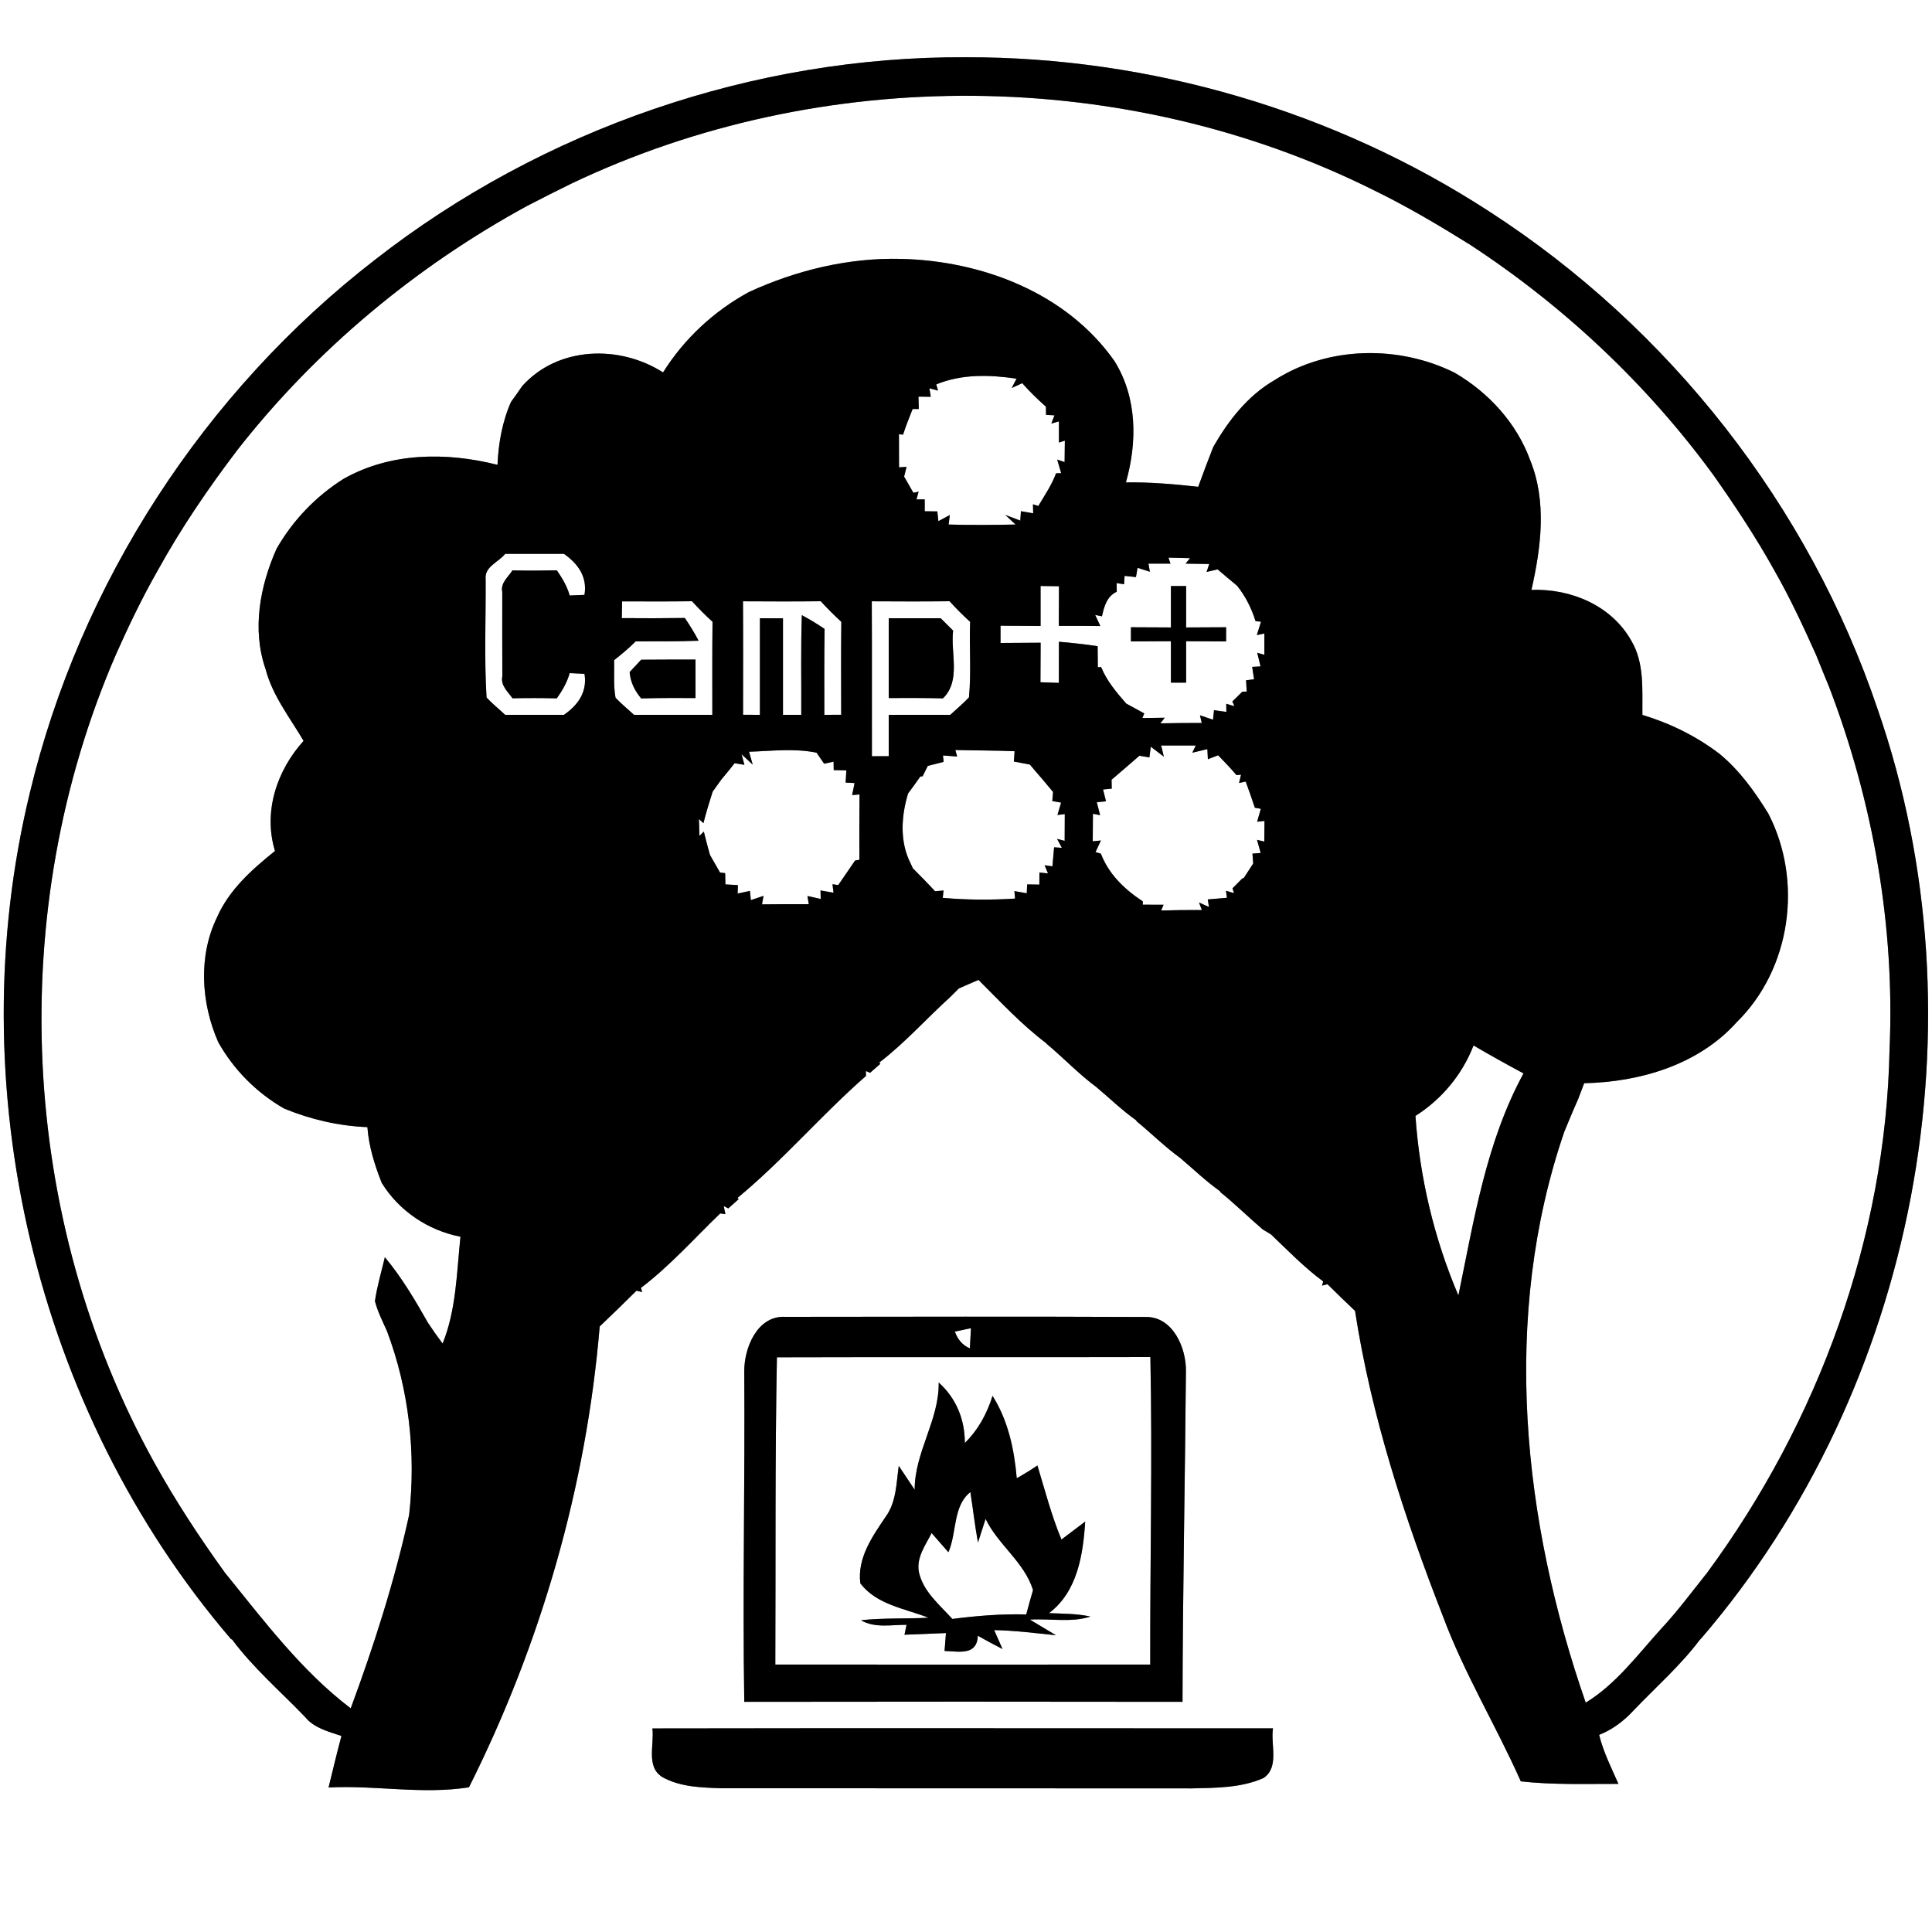 <?xml version="1.0" encoding="UTF-8" ?>
<!DOCTYPE svg PUBLIC "-//W3C//DTD SVG 1.1//EN" "http://www.w3.org/Graphics/SVG/1.1/DTD/svg11.dtd">
<svg width="300pt" height="300pt" viewBox="0 0 300 300" version="1.1" xmlns="http://www.w3.org/2000/svg">
<rect x="0" y="0" width="300" height="300" fill="#808080" stroke="none"/>
<g id="#ffffffff">
<path fill="#ffffff" opacity="1.00" d=" M 0.00 0.00 L 300.00 0.00 L 300.00 300.00 L 0.00 300.00 L 0.00 0.00 M 58.29 40.29 C 31.75 60.80 12.44 90.49 4.63 123.13 C -6.39 168.59 5.42 218.96 35.88 254.53 L 36.02 254.56 C 39.32 259.00 43.55 262.63 47.37 266.61 C 48.79 268.35 51.00 268.87 53.02 269.56 C 52.31 272.22 51.67 274.89 51.02 277.56 C 58.29 277.18 65.59 278.68 72.82 277.53 C 83.99 255.26 91.04 230.83 93.12 205.97 C 95.04 204.14 96.95 202.30 98.83 200.42 L 99.71 200.63 L 99.53 199.98 C 104.02 196.57 107.78 192.33 111.83 188.42 L 112.64 188.53 L 112.38 187.28 L 113.09 187.64 C 113.49 187.28 114.30 186.56 114.70 186.20 L 114.52 186.01 C 121.60 180.16 127.57 173.11 134.47 167.07 L 134.45 166.30 L 135.10 166.59 C 135.51 166.23 136.31 165.53 136.71 165.18 L 136.52 165.00 C 140.51 161.95 143.85 158.17 147.56 154.81 C 147.89 154.48 148.54 153.83 148.87 153.50 C 149.89 153.05 150.91 152.59 151.94 152.16 C 155.33 155.53 158.59 159.07 162.42 161.96 L 162.53 162.09 C 165.14 164.27 167.49 166.76 170.23 168.79 C 172.30 170.52 174.24 172.42 176.45 173.98 L 176.48 174.10 C 178.76 175.96 180.85 178.06 183.24 179.79 C 185.30 181.53 187.25 183.42 189.46 184.98 L 189.47 185.09 C 191.75 186.93 193.84 188.99 196.07 190.90 C 196.39 191.09 197.03 191.48 197.35 191.67 C 199.99 194.18 202.53 196.82 205.47 198.98 L 205.29 199.63 L 206.13 199.41 C 207.54 200.81 208.97 202.19 210.41 203.55 C 212.92 219.85 218.08 235.65 224.06 250.98 C 227.36 259.86 232.32 267.98 236.15 276.61 C 241.19 277.17 246.25 276.99 251.31 277.00 C 250.20 274.51 248.97 272.04 248.31 269.39 C 250.37 268.58 252.14 267.24 253.63 265.63 C 257.10 261.99 260.92 258.65 263.96 254.61 L 264.13 254.45 C 297.60 215.54 308.38 158.63 291.57 110.16 C 280.92 78.55 259.21 50.89 231.22 32.82 C 207.21 17.22 178.63 8.85 150.00 8.89 C 117.06 8.73 84.25 20.03 58.29 40.29 M 115.57 213.02 C 115.69 230.10 115.30 247.18 115.57 264.26 C 138.25 264.22 160.94 264.23 183.62 264.26 C 183.65 247.15 184.01 230.05 184.15 212.95 C 184.22 209.32 182.12 204.41 177.89 204.50 C 159.24 204.42 140.58 204.46 121.93 204.48 C 117.55 204.26 115.52 209.37 115.57 213.02 M 101.30 268.39 C 101.64 270.89 100.25 274.37 102.88 275.96 C 105.63 277.49 108.91 277.57 111.99 277.68 C 136.34 277.70 160.69 277.67 185.04 277.70 C 188.78 277.61 192.69 277.64 196.18 276.10 C 198.70 274.44 197.27 270.89 197.67 268.38 C 165.55 268.38 133.42 268.33 101.30 268.39 Z" />
<path fill="#ffffff" opacity="1.00" d=" M 88.72 28.51 C 127.57 9.99 174.83 10.33 213.35 29.55 C 218.48 32.05 223.39 34.96 228.23 37.97 C 242.87 47.55 255.77 59.68 266.09 73.81 C 269.46 78.60 272.69 83.48 275.53 88.59 C 277.96 92.84 280.02 97.28 282.02 101.74 C 282.69 103.40 283.36 105.07 284.05 106.73 C 290.87 124.60 294.25 143.83 293.41 162.94 C 292.84 192.12 282.35 220.75 265.11 244.18 C 262.75 247.13 260.51 250.17 257.93 252.93 C 254.27 256.97 250.95 261.50 246.23 264.39 C 236.41 236.12 233.05 204.47 242.90 175.74 C 243.60 174.05 244.29 172.37 245.04 170.70 C 245.36 169.87 245.68 169.03 245.99 168.20 C 254.64 168.02 263.74 165.35 269.67 158.73 C 278.11 150.45 279.99 136.83 274.60 126.36 C 272.49 122.93 270.11 119.60 266.97 117.03 C 263.39 114.30 259.32 112.31 255.03 111.01 C 254.98 107.14 255.38 102.99 253.32 99.51 C 250.23 94.01 243.93 91.38 237.80 91.60 C 239.29 85.03 240.22 77.90 237.61 71.47 C 235.50 65.69 231.15 60.95 225.88 57.88 C 217.18 53.55 206.20 53.74 197.94 59.01 C 193.76 61.42 190.77 65.27 188.40 69.39 C 187.59 71.45 186.81 73.51 186.06 75.59 C 182.33 75.18 178.59 74.85 174.83 74.91 C 176.61 68.65 176.59 61.77 173.07 56.09 C 165.63 45.48 152.51 40.50 139.92 40.20 C 131.78 40.00 123.67 41.95 116.29 45.35 C 110.88 48.29 106.23 52.60 102.96 57.83 C 96.21 53.51 86.62 53.76 81.08 59.96 C 80.52 60.79 79.94 61.60 79.35 62.41 C 77.99 65.48 77.40 68.83 77.25 72.18 C 69.30 70.17 60.58 70.24 53.31 74.38 C 49.02 77.09 45.44 80.83 42.93 85.24 C 40.36 91.04 39.11 97.72 41.23 103.87 C 42.31 108.02 45.00 111.41 47.14 115.04 C 42.99 119.64 40.84 126.04 42.70 132.14 C 39.13 135.00 35.57 138.17 33.70 142.44 C 30.75 148.48 31.23 155.78 33.89 161.83 C 36.30 166.12 39.85 169.69 44.13 172.14 C 48.23 173.83 52.61 174.84 57.05 175.02 C 57.27 178.02 58.18 180.91 59.28 183.69 C 61.99 188.06 66.47 191.05 71.50 192.04 C 70.92 197.59 70.85 203.40 68.73 208.63 C 67.94 207.58 67.18 206.50 66.46 205.41 C 64.45 201.87 62.38 198.35 59.76 195.22 C 59.23 197.49 58.55 199.73 58.22 202.04 C 58.64 203.66 59.40 205.15 60.08 206.67 C 63.50 215.71 64.62 225.65 63.53 235.23 C 61.29 245.45 58.09 255.46 54.46 265.27 C 46.80 259.45 40.94 251.62 34.92 244.20 C 30.97 238.72 27.25 233.06 23.98 227.15 C 2.89 189.13 0.72 141.47 18.01 101.61 C 19.98 97.19 22.07 92.82 24.47 88.62 C 28.10 82.03 32.35 75.80 36.90 69.82 C 49.07 54.29 64.53 41.42 81.84 31.98 C 84.12 30.80 86.41 29.64 88.72 28.51 Z" />
<path fill="#ffffff" opacity="1.00" d=" M 145.38 59.69 C 149.36 58.05 153.68 58.18 157.85 58.80 L 157.10 60.25 C 157.51 60.06 158.33 59.68 158.73 59.50 C 159.88 60.79 161.11 62.01 162.41 63.15 C 162.42 63.47 162.43 64.10 162.43 64.42 L 163.74 64.49 L 163.25 65.77 L 164.43 65.43 C 164.43 66.25 164.43 67.90 164.43 68.72 C 164.66 68.65 165.12 68.49 165.35 68.42 C 165.34 69.25 165.32 70.92 165.31 71.75 L 164.16 71.37 C 164.31 71.90 164.63 72.95 164.78 73.47 L 163.98 73.50 C 163.31 75.32 162.21 76.92 161.23 78.57 L 160.40 78.31 L 160.43 79.71 C 159.96 79.63 159.01 79.46 158.53 79.38 L 158.43 80.84 L 156.11 79.96 C 156.51 80.34 157.30 81.08 157.70 81.45 C 154.23 81.52 150.76 81.55 147.30 81.45 L 147.49 79.97 C 147.04 80.21 146.15 80.69 145.71 80.93 L 145.55 79.41 C 145.06 79.40 144.08 79.39 143.59 79.39 C 143.59 78.93 143.59 78.00 143.59 77.54 L 142.31 77.55 L 142.64 76.35 L 141.83 76.52 C 141.47 75.89 140.75 74.63 140.39 74.00 C 140.48 73.63 140.67 72.87 140.77 72.49 L 139.60 72.57 C 139.60 70.85 139.60 69.14 139.59 67.43 L 140.23 67.49 C 140.65 66.14 141.20 64.83 141.71 63.51 L 142.67 63.51 C 142.66 63.03 142.63 62.07 142.62 61.59 C 143.10 61.59 144.05 61.60 144.53 61.61 L 144.32 60.29 L 145.66 60.65 L 145.38 59.69 Z" />
<path fill="#ffffff" opacity="1.00" d=" M 78.45 86.00 C 81.49 86.00 84.53 86.00 87.57 86.00 C 89.76 87.54 91.22 89.55 90.76 92.37 C 90.18 92.40 89.04 92.45 88.46 92.47 C 88.06 91.04 87.31 89.77 86.46 88.56 C 84.17 88.61 81.87 88.62 79.57 88.57 C 78.92 89.61 77.69 90.51 77.99 91.91 C 77.99 96.28 77.98 100.64 78.00 105.01 C 77.70 106.44 78.85 107.39 79.58 108.43 C 81.88 108.38 84.17 108.38 86.46 108.44 C 87.32 107.23 88.06 105.95 88.46 104.52 C 89.04 104.55 90.18 104.60 90.76 104.63 C 91.22 107.44 89.77 109.47 87.57 111.00 C 84.53 111.00 81.49 111.00 78.44 111.00 C 77.48 110.10 76.45 109.27 75.55 108.31 C 75.18 102.20 75.45 96.05 75.41 89.93 C 75.19 87.99 77.44 87.28 78.45 86.00 Z" />
<path fill="#ffffff" opacity="1.00" d=" M 181.75 87.52 C 181.67 87.29 181.52 86.82 181.44 86.59 C 182.28 86.61 183.95 86.65 184.79 86.67 L 184.10 87.52 C 185.02 87.54 186.85 87.56 187.77 87.58 L 187.36 88.81 C 187.79 88.71 188.65 88.51 189.07 88.41 C 190.07 89.27 191.08 90.12 192.10 90.96 C 193.40 92.59 194.34 94.46 194.96 96.45 L 195.81 96.54 C 195.65 97.06 195.32 98.10 195.16 98.62 C 195.45 98.56 196.04 98.43 196.33 98.37 C 196.33 99.20 196.33 100.85 196.33 101.68 L 195.22 101.36 C 195.35 101.89 195.61 102.95 195.74 103.48 L 194.44 103.55 C 194.51 104.03 194.65 105.00 194.73 105.48 L 193.49 105.63 C 193.51 106.07 193.56 106.95 193.59 107.39 L 192.91 107.40 C 192.52 107.78 191.75 108.54 191.36 108.93 L 191.68 109.66 L 190.41 109.28 L 190.43 110.55 C 189.95 110.49 188.99 110.35 188.51 110.28 C 188.47 110.65 188.39 111.39 188.36 111.76 C 187.85 111.59 186.83 111.24 186.33 111.07 L 186.61 112.26 C 184.46 112.26 182.32 112.28 180.18 112.32 L 180.86 111.45 C 179.70 111.47 178.54 111.49 177.38 111.50 L 177.68 110.78 C 176.74 110.28 175.81 109.77 174.88 109.25 C 173.37 107.52 171.86 105.74 170.98 103.58 L 170.47 103.61 C 170.47 102.79 170.45 101.15 170.44 100.34 C 168.44 100.04 166.44 99.82 164.43 99.65 C 164.42 101.78 164.42 103.91 164.42 106.04 C 163.70 106.02 162.27 105.96 161.56 105.94 C 161.57 103.89 161.58 101.85 161.59 99.80 C 159.51 99.81 157.44 99.82 155.36 99.84 C 155.36 99.17 155.36 97.83 155.36 97.16 C 157.43 97.18 159.51 97.18 161.58 97.20 C 161.58 95.13 161.58 93.06 161.58 90.99 C 162.53 91.00 163.48 91.02 164.44 91.03 C 164.42 93.08 164.42 95.13 164.41 97.18 C 166.56 97.18 168.71 97.18 170.86 97.21 C 170.66 96.78 170.26 95.92 170.06 95.49 L 171.11 95.70 C 171.45 94.18 171.86 92.60 173.41 91.88 C 173.40 91.54 173.39 90.88 173.39 90.54 L 174.54 90.72 C 174.56 90.40 174.61 89.74 174.63 89.42 L 176.39 89.61 L 176.64 88.17 C 177.12 88.32 178.07 88.63 178.55 88.78 L 178.33 87.52 C 179.19 87.52 180.90 87.52 181.75 87.52 M 181.82 91.00 C 181.82 93.14 181.82 95.28 181.82 97.43 C 179.75 97.42 177.68 97.42 175.61 97.40 L 175.61 99.60 C 177.68 99.58 179.75 99.58 181.82 99.57 C 181.82 101.71 181.82 103.86 181.82 106.00 C 182.41 106.00 183.59 106.00 184.18 106.00 C 184.18 103.86 184.18 101.71 184.18 99.57 C 186.25 99.58 188.32 99.58 190.39 99.60 L 190.39 97.40 C 188.32 97.42 186.25 97.42 184.18 97.43 C 184.18 95.28 184.18 93.14 184.18 91.00 C 183.59 91.00 182.41 91.00 181.82 91.00 Z" />
<path fill="#ffffff" opacity="1.00" d=" M 96.60 93.38 C 100.21 93.39 103.83 93.41 107.45 93.36 C 108.47 94.47 109.53 95.54 110.64 96.55 C 110.58 101.37 110.62 106.19 110.61 111.00 C 106.56 111.00 102.50 111.00 98.45 111.00 C 97.49 110.12 96.48 109.29 95.58 108.35 C 95.23 106.43 95.41 104.45 95.36 102.51 C 96.52 101.59 97.66 100.65 98.71 99.59 C 101.97 99.58 105.22 99.62 108.48 99.49 C 107.83 98.27 107.12 97.10 106.34 95.96 C 103.08 96.01 99.82 96.01 96.55 95.98 C 96.56 95.33 96.59 94.03 96.60 93.38 M 99.56 102.44 C 99.12 102.92 98.22 103.88 97.77 104.36 C 97.89 105.92 98.57 107.27 99.56 108.45 C 102.37 108.37 105.19 108.38 108.00 108.39 C 108.00 106.39 108.00 104.40 108.00 102.42 C 105.18 102.42 102.37 102.41 99.56 102.44 Z" />
<path fill="#ffffff" opacity="1.00" d=" M 115.37 93.37 C 119.39 93.39 123.42 93.41 127.44 93.36 C 128.46 94.47 129.53 95.54 130.64 96.56 C 130.58 101.37 130.62 106.18 130.62 110.99 C 129.96 111.00 128.66 111.00 128.00 111.00 C 128.00 106.55 127.97 102.11 128.04 97.66 C 126.90 96.88 125.72 96.17 124.51 95.52 C 124.33 100.68 124.45 105.84 124.42 111.00 C 123.71 111.00 122.29 111.00 121.58 111.00 C 121.58 106.00 121.58 101.00 121.58 96.01 C 120.39 96.00 119.19 96.00 118.00 96.00 C 118.00 101.00 118.00 106.00 118.00 111.00 C 117.35 111.00 116.04 110.99 115.38 110.99 C 115.38 105.12 115.41 99.24 115.37 93.37 Z" />
<path fill="#ffffff" opacity="1.00" d=" M 135.37 93.37 C 139.39 93.39 143.42 93.41 147.44 93.36 C 148.46 94.47 149.52 95.54 150.64 96.56 C 150.49 100.46 150.84 104.40 150.46 108.29 C 149.55 109.26 148.52 110.10 147.56 111.00 C 144.37 111.00 141.19 111.00 138.00 111.00 C 138.00 113.14 138.00 115.28 138.00 117.42 C 137.35 117.42 136.04 117.42 135.39 117.43 C 135.37 109.41 135.41 101.39 135.37 93.37 M 138.00 96.00 C 138.00 100.13 138.00 104.26 138.00 108.39 C 140.81 108.38 143.61 108.37 146.42 108.44 C 149.26 105.68 147.57 101.41 148.00 97.92 C 147.35 97.28 146.71 96.63 146.07 96.00 C 143.38 96.00 140.69 96.00 138.00 96.00 Z" />
<path fill="#ffffff" opacity="1.00" d=" M 180.72 117.49 C 180.62 117.06 180.41 116.19 180.30 115.76 C 182.09 115.77 183.89 115.76 185.68 115.76 L 185.14 116.88 C 185.72 116.74 186.89 116.46 187.48 116.32 L 187.56 117.89 C 187.96 117.74 188.75 117.43 189.15 117.28 C 190.12 118.28 191.10 119.29 192.00 120.36 L 192.71 120.29 L 192.40 121.58 L 193.43 121.36 C 193.92 122.71 194.41 124.05 194.85 125.42 L 195.78 125.59 C 195.64 126.09 195.35 127.09 195.21 127.60 C 195.50 127.57 196.06 127.50 196.35 127.47 C 196.34 128.27 196.33 129.88 196.32 130.68 L 195.19 130.41 C 195.33 130.92 195.62 131.94 195.76 132.45 L 194.48 132.55 C 194.51 132.93 194.57 133.70 194.60 134.08 C 194.23 134.64 193.50 135.77 193.14 136.33 L 192.90 136.41 C 192.52 136.79 191.76 137.56 191.38 137.94 L 191.62 138.69 L 190.37 138.32 L 190.52 139.41 C 189.78 139.48 188.28 139.60 187.54 139.66 L 187.73 140.84 L 186.18 140.14 L 186.63 141.31 C 184.52 141.30 182.41 141.32 180.30 141.38 L 180.68 140.49 C 179.87 140.49 178.25 140.48 177.44 140.48 L 177.46 139.97 C 174.68 138.15 172.14 135.74 170.95 132.56 L 170.11 132.31 C 170.32 131.86 170.74 130.96 170.95 130.51 C 170.63 130.55 170.00 130.61 169.68 130.64 C 169.69 129.21 169.70 127.78 169.71 126.36 L 170.82 126.58 C 170.69 126.08 170.43 125.07 170.31 124.57 L 171.74 124.43 C 171.62 123.97 171.39 123.05 171.28 122.59 L 172.63 122.46 L 172.60 121.08 C 174.06 119.85 175.48 118.59 176.93 117.35 C 177.31 117.42 178.09 117.55 178.48 117.61 L 178.69 115.95 C 179.20 116.34 180.22 117.10 180.72 117.49 Z" />
<path fill="#ffffff" opacity="1.00" d=" M 116.88 118.73 C 116.74 118.23 116.45 117.23 116.31 116.73 C 119.79 116.62 123.36 116.16 126.80 116.88 C 127.09 117.31 127.68 118.16 127.97 118.59 C 128.34 118.51 129.07 118.35 129.44 118.27 L 129.46 119.58 C 129.95 119.59 130.93 119.61 131.42 119.62 C 131.39 120.09 131.34 121.05 131.31 121.52 L 132.70 121.59 C 132.60 122.06 132.42 123.00 132.32 123.46 L 133.47 123.36 C 133.43 126.74 133.43 130.13 133.44 133.51 L 132.78 133.62 C 131.92 134.90 131.02 136.16 130.16 137.44 L 129.27 137.30 L 129.43 138.62 C 128.92 138.53 127.91 138.36 127.41 138.27 L 127.44 139.59 C 126.92 139.48 125.90 139.24 125.38 139.13 C 125.44 139.44 125.54 140.08 125.59 140.40 C 123.17 140.39 120.75 140.40 118.32 140.43 L 118.56 139.11 C 118.07 139.27 117.08 139.61 116.59 139.77 L 116.45 138.34 C 115.97 138.45 115.02 138.65 114.54 138.75 L 114.58 137.44 C 114.09 137.42 113.12 137.36 112.64 137.33 C 112.63 136.89 112.61 136.02 112.60 135.58 L 111.81 135.49 C 111.29 134.57 110.76 133.66 110.24 132.75 C 109.90 131.54 109.58 130.34 109.29 129.13 L 108.61 129.80 C 108.59 129.14 108.55 127.84 108.53 127.18 L 109.23 127.82 C 109.64 126.17 110.14 124.55 110.66 122.93 C 111.10 122.31 111.55 121.69 111.99 121.07 C 112.70 120.23 113.40 119.38 114.07 118.51 C 114.45 118.57 115.21 118.70 115.59 118.76 L 115.15 117.12 L 116.88 118.73 Z" />
<path fill="#ffffff" opacity="1.00" d=" M 146.42 117.31 L 148.63 117.47 L 148.34 116.46 C 151.41 116.54 154.48 116.52 157.55 116.65 L 157.43 118.25 C 158.05 118.37 159.30 118.60 159.92 118.72 C 160.58 119.51 161.24 120.29 161.92 121.06 C 162.32 121.54 163.12 122.50 163.52 122.98 C 163.49 123.33 163.43 124.04 163.40 124.39 L 164.77 124.63 C 164.63 125.11 164.34 126.07 164.20 126.55 C 164.49 126.52 165.05 126.44 165.34 126.41 C 165.33 127.45 165.32 129.53 165.32 130.57 C 165.02 130.49 164.43 130.34 164.14 130.26 L 164.89 131.65 L 163.68 131.57 C 163.62 132.31 163.49 133.79 163.42 134.53 L 162.21 134.36 L 162.73 135.62 L 161.40 135.49 C 161.40 135.96 161.39 136.89 161.39 137.36 C 160.92 137.35 159.98 137.34 159.50 137.33 L 159.43 138.71 C 158.95 138.62 158.00 138.46 157.52 138.37 C 157.55 138.66 157.60 139.24 157.62 139.53 C 153.88 139.77 150.12 139.75 146.39 139.42 L 146.51 138.28 C 146.18 138.30 145.52 138.36 145.19 138.39 C 144.07 137.17 142.91 135.99 141.74 134.82 C 141.66 134.64 141.50 134.29 141.42 134.11 C 139.68 130.76 139.93 126.72 141.01 123.20 C 141.66 122.34 142.29 121.46 142.91 120.58 L 143.26 120.54 C 143.46 120.13 143.87 119.33 144.07 118.93 C 144.69 118.77 145.92 118.45 146.53 118.30 L 146.42 117.31 Z" />
<path fill="#ffffff" opacity="1.00" d=" M 228.81 162.34 C 231.37 163.84 233.96 165.28 236.57 166.68 C 230.77 177.34 228.88 189.43 226.46 201.16 C 222.69 192.33 220.45 182.85 219.79 173.28 C 223.88 170.68 227.06 166.86 228.81 162.34 Z" />
<path fill="#ffffff" opacity="1.00" d=" M 148.27 206.77 C 148.90 206.64 150.15 206.37 150.77 206.24 C 150.73 207.02 150.65 208.59 150.60 209.37 C 149.42 208.89 148.69 207.94 148.27 206.77 Z" />
<path fill="#ffffff" opacity="1.00" d=" M 120.39 258.47 C 120.46 242.57 120.33 226.66 120.64 210.76 C 139.97 210.70 159.30 210.77 178.63 210.72 C 178.96 226.63 178.57 242.56 178.61 258.47 C 159.21 258.48 139.80 258.49 120.39 258.47 M 145.76 214.68 C 145.86 220.49 142.02 225.48 142.03 231.33 C 141.41 230.40 140.18 228.54 139.56 227.62 C 139.18 230.27 139.20 233.22 137.54 235.50 C 135.46 238.59 133.10 241.90 133.59 245.86 C 136.14 249.20 140.51 249.76 144.18 251.20 C 140.68 251.39 137.17 251.21 133.69 251.59 C 135.86 252.85 138.39 252.28 140.77 252.30 C 140.69 252.68 140.53 253.46 140.45 253.84 C 142.59 253.76 144.74 253.66 146.89 253.58 C 146.83 254.27 146.72 255.66 146.67 256.36 C 148.88 256.42 151.70 257.14 151.84 254.00 C 153.10 254.71 154.37 255.40 155.67 256.06 C 155.34 255.32 154.69 253.85 154.37 253.12 C 157.58 253.18 160.77 253.59 163.97 253.92 C 162.95 253.31 160.93 252.10 159.91 251.49 C 163.04 251.29 166.27 252.00 169.32 251.02 C 167.20 250.55 165.02 250.58 162.88 250.49 C 167.30 247.17 168.18 241.41 168.51 236.27 C 167.28 237.19 166.05 238.13 164.82 239.06 C 163.27 235.33 162.26 231.42 161.09 227.56 C 160.05 228.27 158.98 228.92 157.88 229.54 C 157.49 225.07 156.55 220.58 154.12 216.75 C 153.27 219.50 151.89 222.04 149.82 224.06 C 149.82 220.42 148.48 217.12 145.76 214.68 Z" />
<path fill="#ffffff" opacity="1.00" d=" M 147.27 241.03 C 148.59 237.99 147.95 233.83 150.68 231.69 C 151.09 234.29 151.38 236.93 151.86 239.52 C 152.15 238.60 152.75 236.77 153.04 235.85 C 154.99 239.89 159.03 242.52 160.41 246.90 C 160.04 248.16 159.69 249.42 159.35 250.69 C 155.51 250.59 151.68 250.90 147.88 251.39 C 145.89 249.18 143.33 247.13 142.68 244.09 C 142.27 241.84 143.71 239.94 144.66 238.05 C 145.31 238.80 146.62 240.28 147.27 241.03 Z" />
</g>
<g id="#000000ff">
<path fill="#000000" opacity="1.00" d=" M 58.29 40.29 C 84.25 20.03 117.06 8.73 150.00 8.89 C 178.63 8.85 207.21 17.22 231.22 32.82 C 259.21 50.89 280.92 78.55 291.57 110.16 C 308.38 158.63 297.60 215.54 264.13 254.45 L 263.96 254.61 C 260.92 258.65 257.10 261.99 253.63 265.63 C 252.14 267.24 250.37 268.58 248.31 269.39 C 248.97 272.04 250.20 274.51 251.31 277.00 C 246.25 276.99 241.19 277.17 236.15 276.61 C 232.32 267.98 227.36 259.86 224.06 250.98 C 218.08 235.65 212.92 219.85 210.41 203.55 C 208.97 202.19 207.54 200.81 206.13 199.41 L 205.29 199.63 L 205.47 198.98 C 202.53 196.82 199.99 194.18 197.35 191.67 C 197.03 191.48 196.39 191.09 196.07 190.90 C 193.84 188.99 191.75 186.93 189.47 185.09 L 189.46 184.98 C 187.25 183.42 185.30 181.53 183.24 179.79 C 180.85 178.06 178.76 175.96 176.48 174.10 L 176.45 173.98 C 174.24 172.42 172.30 170.52 170.23 168.79 C 167.49 166.76 165.14 164.27 162.53 162.09 L 162.42 161.96 C 158.59 159.07 155.33 155.53 151.94 152.16 C 150.91 152.59 149.89 153.05 148.87 153.50 C 148.54 153.83 147.89 154.48 147.56 154.81 C 143.85 158.17 140.51 161.95 136.52 165.00 L 136.71 165.18 C 136.31 165.53 135.51 166.23 135.10 166.59 L 134.45 166.30 L 134.47 167.07 C 127.57 173.11 121.60 180.16 114.52 186.01 L 114.70 186.20 C 114.30 186.56 113.49 187.28 113.09 187.64 L 112.38 187.28 L 112.64 188.53 L 111.83 188.42 C 107.78 192.33 104.02 196.57 99.53 199.98 L 99.71 200.63 L 98.83 200.42 C 96.95 202.30 95.04 204.14 93.12 205.97 C 91.04 230.83 83.99 255.26 72.82 277.53 C 65.59 278.68 58.29 277.18 51.02 277.56 C 51.67 274.89 52.31 272.22 53.02 269.56 C 51.00 268.87 48.79 268.35 47.37 266.61 C 43.55 262.63 39.32 259.00 36.02 254.56 L 35.88 254.53 C 5.42 218.96 -6.39 168.59 4.63 123.13 C 12.44 90.49 31.75 60.80 58.29 40.29 M 88.72 28.51 C 86.41 29.64 84.12 30.80 81.84 31.98 C 64.53 41.42 49.07 54.29 36.90 69.82 C 32.35 75.80 28.10 82.03 24.47 88.62 C 22.07 92.82 19.98 97.19 18.01 101.61 C 0.72 141.47 2.89 189.13 23.98 227.15 C 27.25 233.06 30.97 238.72 34.92 244.20 C 40.94 251.62 46.80 259.45 54.46 265.27 C 58.09 255.46 61.29 245.45 63.53 235.23 C 64.62 225.65 63.50 215.71 60.08 206.67 C 59.40 205.15 58.64 203.66 58.22 202.04 C 58.55 199.73 59.23 197.49 59.76 195.22 C 62.38 198.35 64.45 201.87 66.46 205.41 C 67.18 206.50 67.94 207.58 68.73 208.63 C 70.85 203.40 70.92 197.59 71.50 192.04 C 66.47 191.05 61.99 188.06 59.28 183.69 C 58.18 180.91 57.27 178.02 57.05 175.02 C 52.61 174.84 48.23 173.83 44.13 172.14 C 39.85 169.69 36.30 166.12 33.89 161.83 C 31.23 155.78 30.75 148.48 33.70 142.44 C 35.57 138.17 39.13 135.00 42.70 132.14 C 40.84 126.04 42.99 119.64 47.14 115.04 C 45.00 111.41 42.31 108.02 41.23 103.87 C 39.11 97.72 40.36 91.04 42.93 85.24 C 45.44 80.83 49.02 77.09 53.31 74.38 C 60.58 70.24 69.30 70.17 77.25 72.18 C 77.40 68.83 77.99 65.48 79.35 62.41 C 79.94 61.60 80.52 60.79 81.08 59.96 C 86.62 53.76 96.21 53.51 102.96 57.83 C 106.23 52.60 110.88 48.29 116.29 45.35 C 123.67 41.95 131.78 40.00 139.92 40.20 C 152.51 40.50 165.63 45.48 173.07 56.09 C 176.59 61.77 176.61 68.65 174.83 74.91 C 178.59 74.85 182.33 75.18 186.06 75.59 C 186.81 73.51 187.59 71.45 188.40 69.39 C 190.77 65.27 193.76 61.42 197.94 59.01 C 206.20 53.74 217.18 53.55 225.88 57.88 C 231.15 60.95 235.50 65.69 237.61 71.47 C 240.22 77.90 239.29 85.03 237.80 91.60 C 243.93 91.38 250.23 94.01 253.32 99.51 C 255.38 102.99 254.98 107.14 255.03 111.01 C 259.32 112.31 263.39 114.30 266.97 117.03 C 270.11 119.60 272.49 122.93 274.60 126.36 C 279.99 136.83 278.11 150.45 269.67 158.73 C 263.74 165.35 254.64 168.02 245.99 168.20 C 245.68 169.03 245.36 169.87 245.04 170.70 C 244.29 172.37 243.60 174.05 242.90 175.74 C 233.05 204.47 236.41 236.12 246.23 264.39 C 250.95 261.50 254.27 256.97 257.93 252.93 C 260.51 250.17 262.75 247.13 265.11 244.18 C 282.35 220.75 292.84 192.12 293.41 162.94 C 294.25 143.83 290.87 124.60 284.05 106.73 C 283.36 105.07 282.69 103.40 282.02 101.74 C 280.02 97.28 277.96 92.84 275.53 88.59 C 272.69 83.48 269.46 78.60 266.09 73.81 C 255.77 59.68 242.87 47.55 228.23 37.97 C 223.39 34.96 218.48 32.05 213.35 29.55 C 174.83 10.33 127.57 9.99 88.72 28.51 M 145.38 59.69 L 145.66 60.65 L 144.32 60.29 L 144.53 61.61 C 144.05 61.60 143.10 61.59 142.62 61.59 C 142.63 62.07 142.66 63.03 142.67 63.51 L 141.71 63.51 C 141.20 64.83 140.65 66.14 140.23 67.49 L 139.59 67.43 C 139.60 69.14 139.60 70.85 139.60 72.57 L 140.77 72.49 C 140.67 72.87 140.48 73.63 140.39 74.00 C 140.75 74.63 141.47 75.89 141.83 76.52 L 142.64 76.35 L 142.31 77.55 L 143.59 77.54 C 143.59 78.00 143.59 78.93 143.59 79.39 C 144.08 79.39 145.06 79.40 145.55 79.41 L 145.71 80.93 C 146.15 80.69 147.04 80.21 147.49 79.97 L 147.30 81.45 C 150.76 81.55 154.23 81.52 157.70 81.45 C 157.30 81.08 156.51 80.34 156.11 79.96 L 158.43 80.84 L 158.53 79.38 C 159.01 79.46 159.96 79.63 160.43 79.71 L 160.40 78.31 L 161.23 78.57 C 162.21 76.92 163.31 75.32 163.98 73.50 L 164.78 73.47 C 164.63 72.95 164.31 71.90 164.16 71.37 L 165.31 71.75 C 165.32 70.92 165.34 69.25 165.35 68.42 C 165.12 68.49 164.66 68.65 164.43 68.72 C 164.43 67.90 164.43 66.25 164.43 65.43 L 163.25 65.77 L 163.74 64.49 L 162.43 64.42 C 162.43 64.10 162.42 63.47 162.41 63.15 C 161.11 62.01 159.88 60.79 158.73 59.50 C 158.33 59.68 157.51 60.06 157.10 60.25 L 157.85 58.80 C 153.68 58.18 149.36 58.05 145.38 59.69 M 78.45 86.00 C 77.44 87.28 75.19 87.99 75.41 89.93 C 75.45 96.05 75.18 102.20 75.55 108.31 C 76.45 109.27 77.48 110.10 78.44 111.00 C 81.49 111.00 84.53 111.00 87.57 111.00 C 89.77 109.47 91.22 107.44 90.76 104.63 C 90.18 104.60 89.04 104.55 88.46 104.52 C 88.06 105.95 87.32 107.23 86.46 108.44 C 84.17 108.38 81.88 108.38 79.58 108.43 C 78.85 107.39 77.70 106.44 78.00 105.01 C 77.98 100.64 77.99 96.28 77.99 91.91 C 77.69 90.51 78.92 89.61 79.57 88.57 C 81.87 88.62 84.17 88.61 86.46 88.56 C 87.31 89.77 88.06 91.04 88.46 92.47 C 89.04 92.45 90.18 92.40 90.76 92.37 C 91.22 89.55 89.76 87.54 87.57 86.00 C 84.53 86.00 81.49 86.00 78.45 86.00 M 181.75 87.52 C 180.90 87.52 179.19 87.52 178.33 87.52 L 178.55 88.78 C 178.07 88.63 177.12 88.32 176.64 88.17 L 176.39 89.61 L 174.63 89.42 C 174.61 89.74 174.56 90.40 174.54 90.72 L 173.39 90.54 C 173.39 90.88 173.40 91.54 173.41 91.88 C 171.86 92.60 171.45 94.18 171.11 95.70 L 170.06 95.49 C 170.26 95.92 170.66 96.78 170.86 97.21 C 168.71 97.18 166.56 97.18 164.41 97.18 C 164.42 95.13 164.42 93.08 164.44 91.03 C 163.48 91.02 162.53 91.00 161.58 90.99 C 161.58 93.06 161.58 95.13 161.58 97.20 C 159.51 97.18 157.43 97.18 155.36 97.16 C 155.36 97.83 155.36 99.17 155.36 99.84 C 157.44 99.82 159.51 99.81 161.59 99.80 C 161.58 101.85 161.57 103.89 161.56 105.94 C 162.27 105.96 163.70 106.02 164.42 106.04 C 164.42 103.91 164.42 101.78 164.43 99.65 C 166.44 99.82 168.44 100.04 170.44 100.34 C 170.45 101.15 170.47 102.79 170.47 103.61 L 170.98 103.58 C 171.86 105.74 173.37 107.52 174.88 109.25 C 175.81 109.77 176.74 110.28 177.68 110.78 L 177.38 111.50 C 178.54 111.49 179.70 111.47 180.86 111.45 L 180.18 112.32 C 182.32 112.28 184.46 112.26 186.61 112.26 L 186.33 111.07 C 186.83 111.24 187.85 111.59 188.36 111.76 C 188.39 111.39 188.47 110.65 188.51 110.28 C 188.99 110.35 189.95 110.49 190.43 110.55 L 190.41 109.28 L 191.68 109.66 L 191.36 108.93 C 191.75 108.54 192.52 107.78 192.91 107.40 L 193.59 107.39 C 193.56 106.95 193.51 106.07 193.49 105.63 L 194.73 105.48 C 194.65 105.00 194.51 104.03 194.44 103.55 L 195.74 103.48 C 195.61 102.95 195.35 101.89 195.22 101.36 L 196.33 101.68 C 196.33 100.85 196.33 99.20 196.33 98.37 C 196.04 98.43 195.45 98.56 195.16 98.62 C 195.32 98.10 195.65 97.06 195.81 96.54 L 194.96 96.45 C 194.34 94.46 193.40 92.59 192.10 90.96 C 191.08 90.12 190.07 89.27 189.07 88.41 C 188.65 88.51 187.79 88.71 187.36 88.81 L 187.77 87.58 C 186.85 87.56 185.02 87.54 184.10 87.52 L 184.79 86.67 C 183.95 86.65 182.28 86.61 181.44 86.59 C 181.52 86.82 181.67 87.29 181.75 87.52 M 96.60 93.38 C 96.59 94.03 96.56 95.33 96.55 95.98 C 99.82 96.01 103.08 96.01 106.34 95.96 C 107.12 97.10 107.83 98.27 108.48 99.49 C 105.22 99.62 101.97 99.58 98.71 99.59 C 97.66 100.65 96.52 101.59 95.36 102.51 C 95.41 104.45 95.23 106.43 95.58 108.35 C 96.48 109.29 97.49 110.12 98.45 111.00 C 102.50 111.00 106.56 111.00 110.61 111.00 C 110.62 106.19 110.58 101.37 110.64 96.55 C 109.53 95.54 108.47 94.47 107.45 93.36 C 103.83 93.41 100.21 93.39 96.60 93.38 M 115.37 93.37 C 115.41 99.24 115.38 105.12 115.38 110.99 C 116.04 110.99 117.35 111.00 118.00 111.00 C 118.00 106.00 118.00 101.00 118.00 96.00 C 119.19 96.00 120.39 96.00 121.58 96.01 C 121.58 101.00 121.58 106.00 121.58 111.00 C 122.29 111.00 123.71 111.00 124.42 111.00 C 124.45 105.84 124.33 100.68 124.51 95.52 C 125.72 96.17 126.90 96.88 128.04 97.66 C 127.97 102.11 128.00 106.55 128.00 111.00 C 128.66 111.00 129.96 111.00 130.62 110.99 C 130.62 106.18 130.58 101.37 130.64 96.56 C 129.53 95.54 128.46 94.47 127.44 93.36 C 123.42 93.41 119.39 93.39 115.37 93.37 M 135.37 93.37 C 135.41 101.39 135.37 109.41 135.39 117.43 C 136.04 117.42 137.35 117.42 138.00 117.42 C 138.00 115.28 138.00 113.14 138.00 111.00 C 141.19 111.00 144.37 111.00 147.56 111.00 C 148.52 110.10 149.55 109.26 150.46 108.29 C 150.84 104.40 150.49 100.46 150.64 96.56 C 149.52 95.54 148.46 94.47 147.44 93.36 C 143.42 93.41 139.39 93.39 135.37 93.37 M 180.72 117.49 C 180.22 117.10 179.20 116.34 178.69 115.95 L 178.48 117.61 C 178.09 117.55 177.31 117.42 176.93 117.35 C 175.48 118.59 174.06 119.85 172.60 121.08 L 172.63 122.46 L 171.28 122.59 C 171.39 123.05 171.62 123.97 171.74 124.43 L 170.31 124.57 C 170.43 125.07 170.69 126.08 170.82 126.58 L 169.71 126.36 C 169.70 127.78 169.69 129.21 169.68 130.64 C 170.00 130.61 170.63 130.55 170.95 130.51 C 170.74 130.96 170.32 131.86 170.11 132.31 L 170.95 132.56 C 172.14 135.74 174.68 138.15 177.46 139.97 L 177.44 140.48 C 178.25 140.48 179.87 140.49 180.68 140.49 L 180.30 141.38 C 182.41 141.32 184.52 141.30 186.63 141.31 L 186.18 140.14 L 187.73 140.84 L 187.54 139.66 C 188.28 139.60 189.78 139.48 190.52 139.41 L 190.37 138.32 L 191.62 138.69 L 191.38 137.94 C 191.76 137.56 192.52 136.79 192.90 136.41 L 193.14 136.33 C 193.50 135.77 194.23 134.64 194.60 134.08 C 194.57 133.70 194.51 132.93 194.48 132.55 L 195.76 132.45 C 195.62 131.94 195.33 130.92 195.19 130.41 L 196.32 130.68 C 196.33 129.88 196.34 128.27 196.35 127.47 C 196.06 127.50 195.50 127.57 195.21 127.60 C 195.35 127.09 195.64 126.09 195.78 125.59 L 194.85 125.42 C 194.41 124.05 193.92 122.71 193.43 121.36 L 192.40 121.58 L 192.71 120.29 L 192.00 120.36 C 191.10 119.29 190.12 118.28 189.15 117.28 C 188.75 117.43 187.96 117.74 187.56 117.89 L 187.48 116.32 C 186.89 116.46 185.72 116.74 185.14 116.88 L 185.68 115.76 C 183.89 115.76 182.09 115.77 180.30 115.76 C 180.41 116.19 180.62 117.06 180.72 117.49 M 116.88 118.73 L 115.15 117.12 L 115.59 118.76 C 115.21 118.70 114.45 118.57 114.07 118.51 C 113.40 119.38 112.70 120.23 111.99 121.07 C 111.55 121.69 111.10 122.31 110.66 122.93 C 110.14 124.55 109.64 126.17 109.23 127.82 L 108.53 127.18 C 108.55 127.84 108.59 129.14 108.61 129.80 L 109.29 129.13 C 109.58 130.34 109.90 131.54 110.24 132.75 C 110.76 133.66 111.29 134.57 111.81 135.49 L 112.60 135.58 C 112.61 136.02 112.63 136.89 112.64 137.33 C 113.12 137.36 114.09 137.42 114.58 137.44 L 114.54 138.75 C 115.02 138.65 115.97 138.45 116.45 138.34 L 116.59 139.77 C 117.08 139.61 118.07 139.27 118.56 139.11 L 118.32 140.43 C 120.75 140.40 123.17 140.39 125.59 140.40 C 125.54 140.08 125.44 139.44 125.38 139.13 C 125.90 139.24 126.92 139.48 127.44 139.59 L 127.41 138.27 C 127.91 138.36 128.92 138.53 129.43 138.62 L 129.27 137.30 L 130.16 137.44 C 131.02 136.16 131.92 134.90 132.78 133.62 L 133.44 133.51 C 133.43 130.13 133.43 126.74 133.47 123.36 L 132.32 123.46 C 132.42 123.00 132.60 122.06 132.70 121.59 L 131.31 121.52 C 131.34 121.05 131.39 120.09 131.42 119.62 C 130.93 119.61 129.95 119.59 129.46 119.58 L 129.44 118.27 C 129.07 118.35 128.34 118.51 127.97 118.59 C 127.68 118.16 127.09 117.31 126.80 116.88 C 123.36 116.16 119.79 116.62 116.31 116.73 C 116.45 117.23 116.74 118.23 116.88 118.73 M 146.42 117.31 L 146.53 118.30 C 145.92 118.45 144.69 118.77 144.07 118.93 C 143.87 119.33 143.46 120.13 143.26 120.54 L 142.91 120.58 C 142.29 121.46 141.66 122.34 141.01 123.20 C 139.93 126.72 139.68 130.76 141.42 134.11 C 141.50 134.29 141.66 134.64 141.74 134.82 C 142.91 135.99 144.07 137.17 145.19 138.39 C 145.52 138.36 146.18 138.30 146.51 138.28 L 146.39 139.42 C 150.12 139.75 153.88 139.77 157.62 139.53 C 157.60 139.24 157.55 138.66 157.52 138.37 C 158.00 138.46 158.95 138.62 159.43 138.71 L 159.50 137.33 C 159.98 137.34 160.92 137.35 161.39 137.36 C 161.39 136.89 161.40 135.96 161.40 135.49 L 162.73 135.62 L 162.21 134.36 L 163.42 134.53 C 163.49 133.79 163.62 132.31 163.68 131.57 L 164.89 131.65 L 164.14 130.26 C 164.43 130.34 165.02 130.49 165.32 130.57 C 165.32 129.53 165.33 127.45 165.34 126.41 C 165.05 126.44 164.49 126.52 164.20 126.55 C 164.34 126.07 164.63 125.11 164.77 124.63 L 163.40 124.39 C 163.43 124.04 163.49 123.33 163.52 122.98 C 163.12 122.50 162.32 121.54 161.92 121.06 C 161.24 120.29 160.58 119.51 159.92 118.72 C 159.30 118.60 158.05 118.37 157.43 118.25 L 157.55 116.65 C 154.48 116.52 151.41 116.54 148.34 116.46 L 148.63 117.47 L 146.42 117.31 M 228.81 162.34 C 227.06 166.86 223.88 170.68 219.79 173.28 C 220.45 182.85 222.69 192.33 226.46 201.16 C 228.88 189.43 230.77 177.34 236.57 166.68 C 233.96 165.28 231.37 163.84 228.81 162.34 Z" />
<path fill="#000000" opacity="1.00" d=" M 181.82 91.00 C 182.41 91.00 183.59 91.00 184.18 91.00 C 184.18 93.14 184.18 95.28 184.18 97.43 C 186.25 97.42 188.32 97.42 190.39 97.40 L 190.39 99.60 C 188.32 99.58 186.25 99.58 184.18 99.57 C 184.18 101.71 184.18 103.86 184.18 106.00 C 183.59 106.00 182.41 106.00 181.82 106.00 C 181.82 103.86 181.82 101.71 181.82 99.57 C 179.75 99.58 177.68 99.58 175.61 99.60 L 175.61 97.40 C 177.68 97.42 179.75 97.42 181.82 97.43 C 181.82 95.28 181.82 93.14 181.82 91.00 Z" />
<path fill="#000000" opacity="1.00" d=" M 138.00 96.00 C 140.69 96.00 143.38 96.00 146.07 96.00 C 146.71 96.63 147.35 97.28 148.00 97.92 C 147.57 101.41 149.26 105.68 146.42 108.44 C 143.61 108.37 140.81 108.38 138.00 108.39 C 138.00 104.26 138.00 100.13 138.00 96.00 Z" />
<path fill="#000000" opacity="1.00" d=" M 99.56 102.44 C 102.37 102.41 105.18 102.42 108.00 102.42 C 108.00 104.40 108.00 106.39 108.00 108.39 C 105.19 108.38 102.37 108.37 99.56 108.45 C 98.57 107.27 97.89 105.92 97.77 104.36 C 98.22 103.88 99.12 102.92 99.56 102.44 Z" />
<path fill="#000000" opacity="1.00" d=" M 115.57 213.02 C 115.52 209.37 117.55 204.26 121.93 204.48 C 140.58 204.46 159.24 204.42 177.89 204.50 C 182.12 204.41 184.22 209.32 184.15 212.95 C 184.01 230.05 183.65 247.15 183.62 264.26 C 160.94 264.23 138.25 264.22 115.57 264.26 C 115.30 247.18 115.69 230.10 115.57 213.02 M 148.27 206.77 C 148.69 207.94 149.42 208.89 150.60 209.37 C 150.65 208.59 150.73 207.02 150.77 206.24 C 150.15 206.37 148.90 206.64 148.27 206.77 M 120.39 258.47 C 139.80 258.49 159.21 258.48 178.61 258.47 C 178.57 242.56 178.96 226.63 178.63 210.72 C 159.30 210.77 139.97 210.70 120.64 210.76 C 120.33 226.66 120.46 242.57 120.39 258.47 Z" />
<path fill="#000000" opacity="1.00" d=" M 145.76 214.68 C 148.48 217.12 149.82 220.42 149.82 224.06 C 151.89 222.04 153.27 219.50 154.12 216.75 C 156.55 220.58 157.49 225.07 157.88 229.54 C 158.98 228.92 160.05 228.27 161.09 227.56 C 162.26 231.42 163.27 235.33 164.82 239.06 C 166.05 238.13 167.28 237.19 168.51 236.27 C 168.18 241.41 167.30 247.17 162.88 250.49 C 165.02 250.58 167.20 250.55 169.32 251.02 C 166.27 252.00 163.04 251.29 159.91 251.49 C 160.93 252.10 162.95 253.31 163.97 253.92 C 160.77 253.59 157.58 253.18 154.37 253.12 C 154.69 253.85 155.34 255.32 155.67 256.06 C 154.37 255.40 153.10 254.71 151.84 254.00 C 151.70 257.14 148.88 256.42 146.67 256.36 C 146.72 255.66 146.83 254.27 146.89 253.58 C 144.74 253.66 142.59 253.76 140.45 253.84 C 140.53 253.46 140.69 252.68 140.77 252.30 C 138.39 252.28 135.86 252.85 133.69 251.59 C 137.17 251.21 140.68 251.39 144.18 251.20 C 140.51 249.76 136.14 249.20 133.59 245.86 C 133.10 241.90 135.46 238.59 137.54 235.50 C 139.20 233.22 139.18 230.27 139.56 227.62 C 140.18 228.54 141.41 230.40 142.03 231.33 C 142.02 225.48 145.86 220.49 145.76 214.68 M 147.27 241.03 C 146.62 240.28 145.31 238.80 144.66 238.05 C 143.71 239.94 142.27 241.84 142.68 244.09 C 143.33 247.13 145.89 249.18 147.88 251.39 C 151.68 250.90 155.51 250.59 159.35 250.69 C 159.69 249.42 160.04 248.16 160.41 246.90 C 159.03 242.52 154.99 239.89 153.04 235.85 C 152.75 236.77 152.15 238.60 151.86 239.52 C 151.38 236.93 151.09 234.29 150.68 231.69 C 147.95 233.83 148.59 237.99 147.27 241.03 Z" />
<path fill="#000000" opacity="1.00" d=" M 101.30 268.39 C 133.42 268.33 165.55 268.38 197.67 268.38 C 197.27 270.89 198.70 274.44 196.18 276.10 C 192.69 277.64 188.78 277.61 185.04 277.70 C 160.69 277.67 136.34 277.70 111.99 277.68 C 108.91 277.57 105.63 277.49 102.88 275.96 C 100.25 274.37 101.64 270.89 101.30 268.39 Z" />
</g>
</svg>
